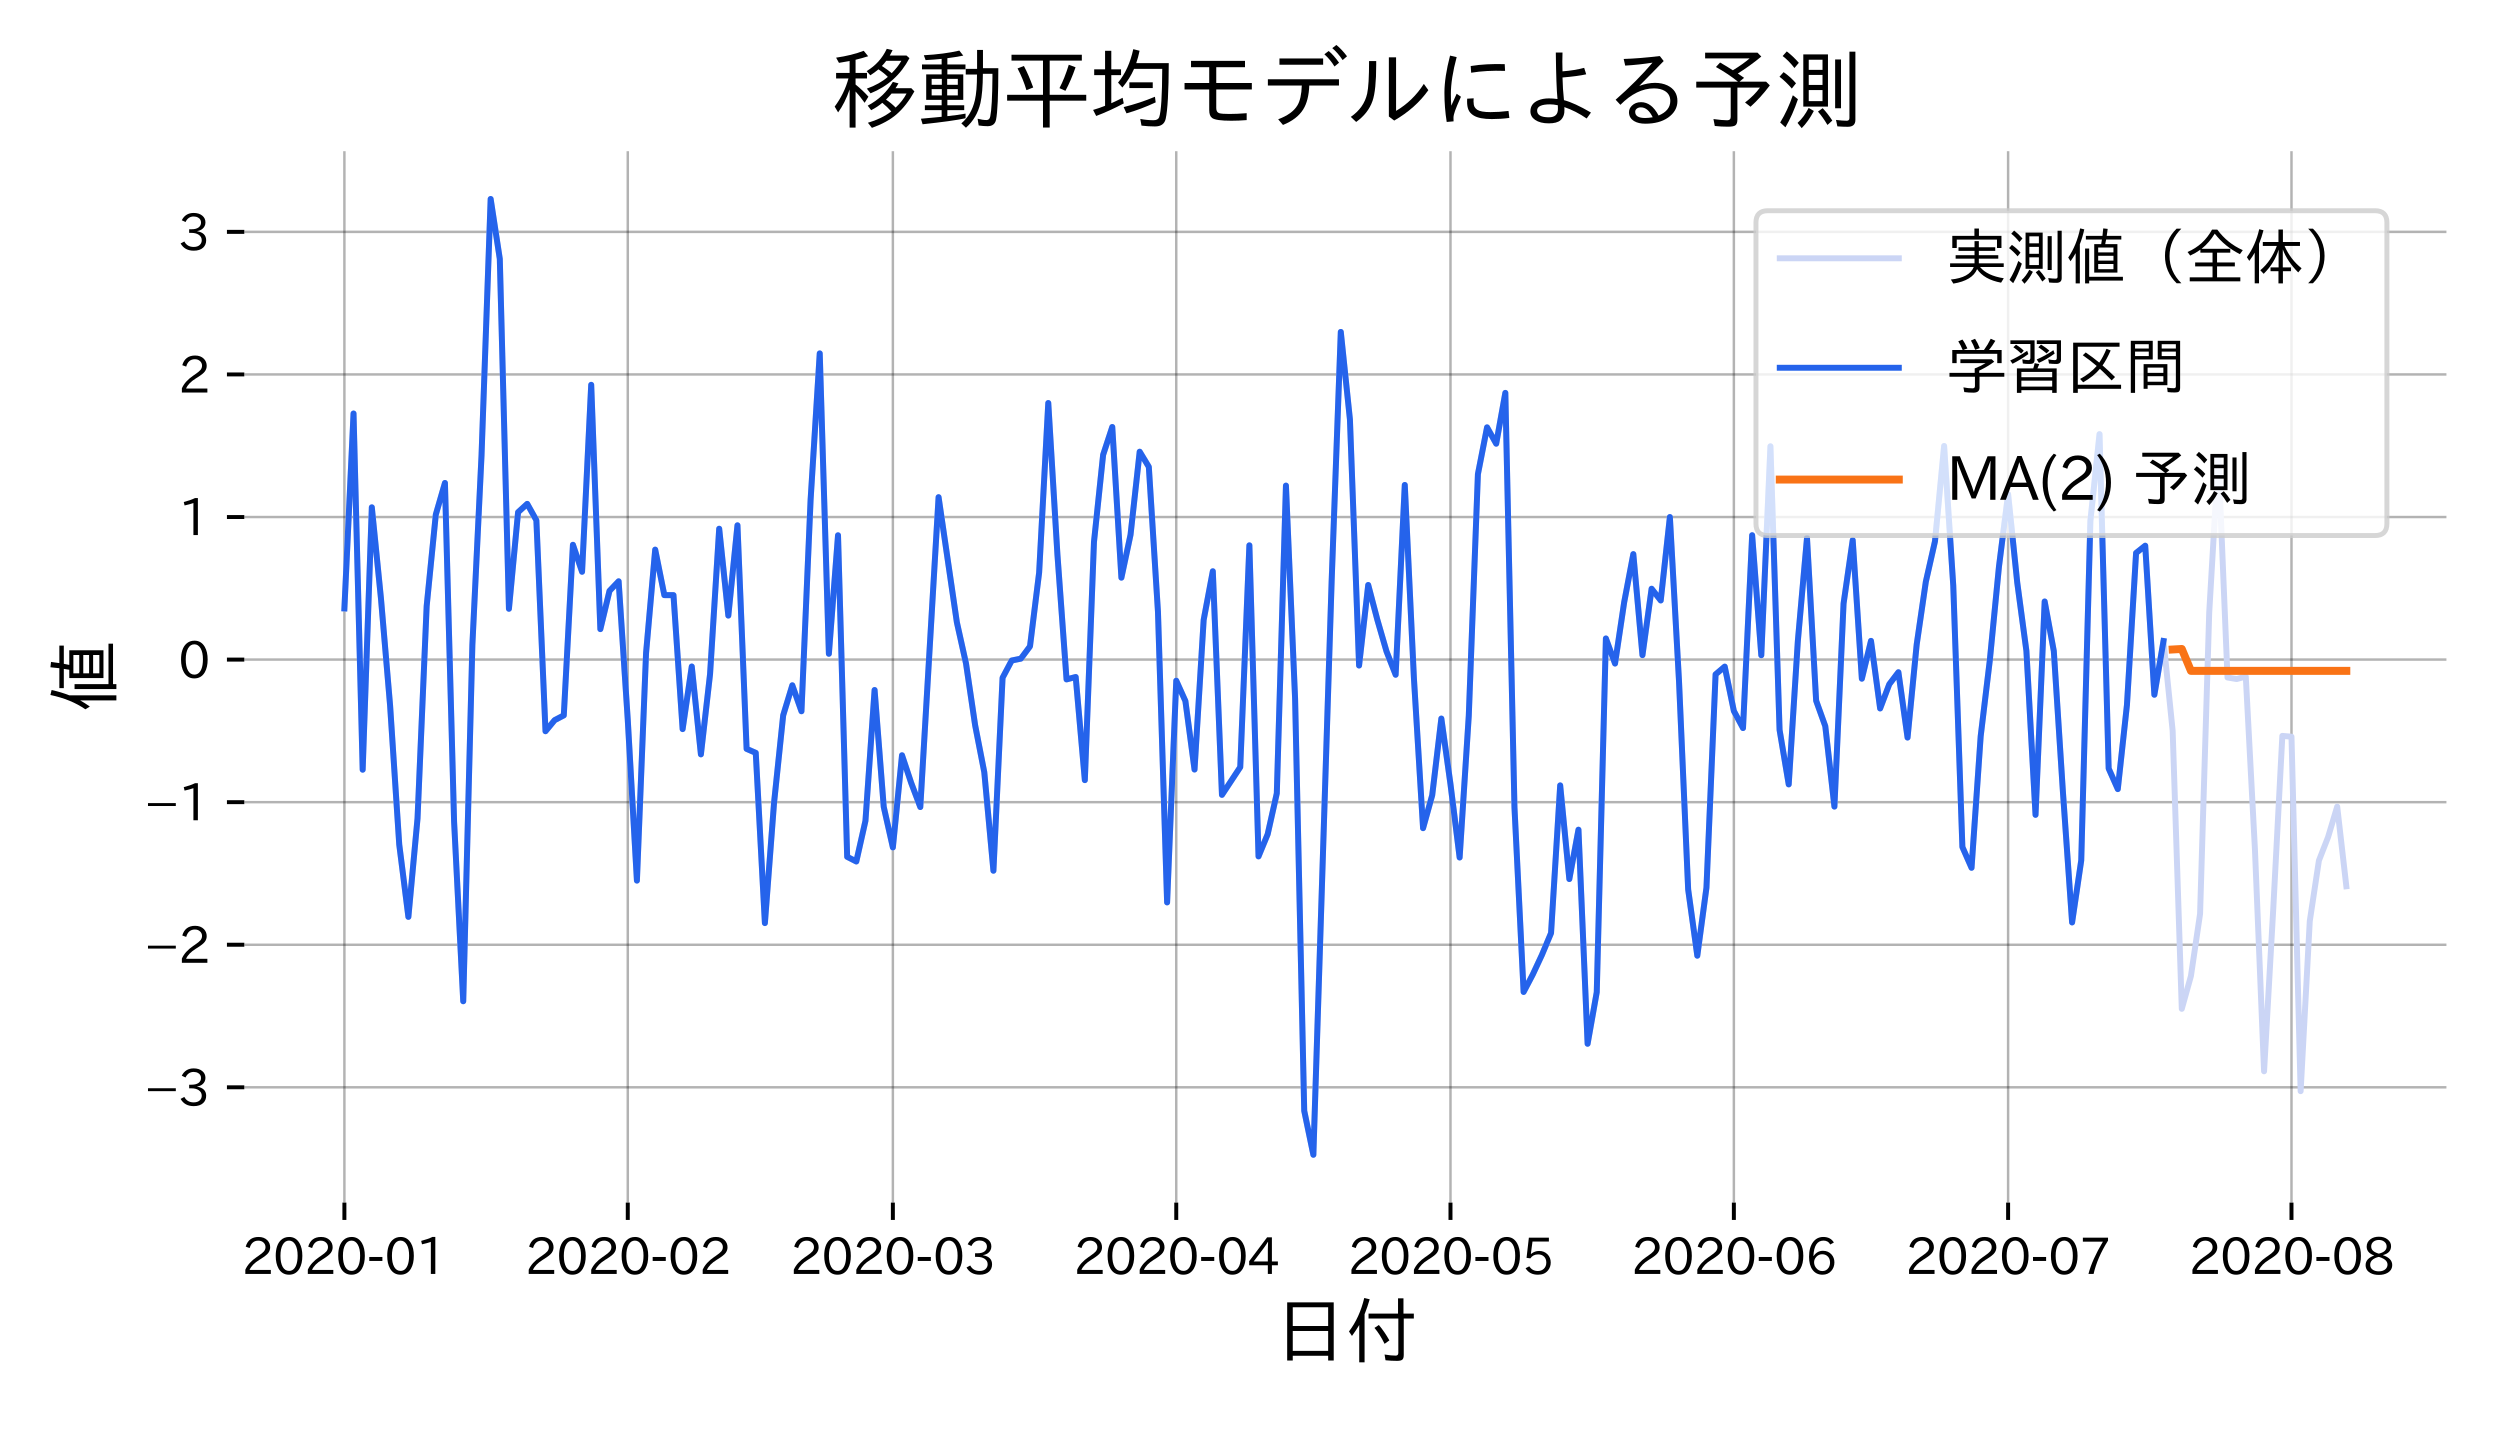 <?xml version="1.0" encoding="utf-8" standalone="no"?>
<!DOCTYPE svg PUBLIC "-//W3C//DTD SVG 1.1//EN"
  "http://www.w3.org/Graphics/SVG/1.1/DTD/svg11.dtd">
<svg xmlns:xlink="http://www.w3.org/1999/xlink" width="504pt" height="288pt" viewBox="0 0 504 288" xmlns="http://www.w3.org/2000/svg" version="1.1">
 <defs>
  <style type="text/css">*{stroke-linejoin: round; stroke-linecap: butt}</style>
 </defs>
 <g id="figure_1">
  <g id="patch_1">
   <path d="M 0 288 
L 504 288 
L 504 0 
L 0 0 
z
" style="fill: #ffffff"/>
  </g>
  <g id="axes_1">
   <g id="patch_2">
    <path d="M 49.25 242.44 
L 493.2 242.44 
L 493.2 30.48 
L 49.25 30.48 
z
" style="fill: #ffffff"/>
   </g>
   <g id="matplotlib.axis_1">
    <g id="xtick_1">
     <g id="line2d_1">
      <path d="M 69.43 242.44 
L 69.43 30.48 
" clip-path="url(#pf11d7fd7dc)" style="fill: none; stroke: #000000; stroke-opacity: 0.3; stroke-width: 0.5; stroke-linecap: square"/>
     </g>
     <g id="line2d_2">
      <defs>
       <path id="mee2ee1c04a" d="M 0 0 
L 0 3.5 
" style="stroke: #000000; stroke-width: 0.8"/>
      </defs>
      <g>
       <use xlink:href="#mee2ee1c04a" x="69.43" y="242.44" style="stroke: #000000; stroke-width: 0.8"/>
      </g>
     </g>
     <g id="text_1">
      <!-- 2020-01 -->
      <g transform="translate(48.744 256.931) scale(0.1 -0.1)">
       <defs>
        <path id="IPAexGothic-32" d="M 3659 63 
L 447 63 
L 447 594 
Q 825 1475 1894 2203 
L 2072 2322 
Q 2619 2697 2791 2906 
Q 2988 3153 2988 3444 
Q 2988 3772 2756 4003 
Q 2500 4259 2084 4259 
Q 1250 4259 991 3328 
L 497 3506 
Q 853 4725 2116 4725 
Q 2806 4725 3216 4316 
Q 3575 3947 3575 3425 
Q 3575 3038 3344 2722 
Q 3131 2416 2366 1938 
L 2231 1856 
Q 1256 1253 978 569 
L 3659 569 
L 3659 63 
z
" transform="scale(0.016)"/>
        <path id="IPAexGothic-30" d="M 2038 4725 
Q 2881 4725 3334 3944 
Q 3694 3325 3694 2344 
Q 3694 1372 3334 741 
Q 2888 -31 2016 -31 
Q 1147 -31 700 741 
Q 341 1372 341 2350 
Q 341 3713 1000 4334 
Q 1419 4725 2038 4725 
z
M 2016 4266 
Q 1516 4266 1228 3759 
Q 934 3247 934 2344 
Q 934 1456 1222 947 
Q 1513 447 2016 447 
Q 2619 447 2909 1153 
Q 3100 1622 3100 2375 
Q 3100 3256 2806 3759 
Q 2509 4266 2016 4266 
z
" transform="scale(0.016)"/>
        <path id="IPAexGothic-2d" d="M 1969 1703 
L 319 1703 
L 319 2203 
L 1969 2203 
L 1969 1703 
z
" transform="scale(0.016)"/>
        <path id="IPAexGothic-31" d="M 2463 63 
L 1900 63 
L 1900 4103 
Q 1372 3922 788 3797 
L 684 4231 
Q 1519 4441 2106 4731 
L 2463 4731 
L 2463 63 
z
" transform="scale(0.016)"/>
       </defs>
       <use xlink:href="#IPAexGothic-32"/>
       <use xlink:href="#IPAexGothic-30" transform="translate(62.988 0)"/>
       <use xlink:href="#IPAexGothic-32" transform="translate(125.977 0)"/>
       <use xlink:href="#IPAexGothic-30" transform="translate(188.965 0)"/>
       <use xlink:href="#IPAexGothic-2d" transform="translate(251.953 0)"/>
       <use xlink:href="#IPAexGothic-30" transform="translate(287.744 0)"/>
       <use xlink:href="#IPAexGothic-31" transform="translate(350.732 0)"/>
      </g>
     </g>
    </g>
    <g id="xtick_2">
     <g id="line2d_3">
      <path d="M 126.559 242.44 
L 126.559 30.48 
" clip-path="url(#pf11d7fd7dc)" style="fill: none; stroke: #000000; stroke-opacity: 0.3; stroke-width: 0.5; stroke-linecap: square"/>
     </g>
     <g id="line2d_4">
      <g>
       <use xlink:href="#mee2ee1c04a" x="126.559" y="242.44" style="stroke: #000000; stroke-width: 0.8"/>
      </g>
     </g>
     <g id="text_2">
      <!-- 2020-02 -->
      <g transform="translate(105.874 256.931) scale(0.1 -0.1)">
       <use xlink:href="#IPAexGothic-32"/>
       <use xlink:href="#IPAexGothic-30" transform="translate(62.988 0)"/>
       <use xlink:href="#IPAexGothic-32" transform="translate(125.977 0)"/>
       <use xlink:href="#IPAexGothic-30" transform="translate(188.965 0)"/>
       <use xlink:href="#IPAexGothic-2d" transform="translate(251.953 0)"/>
       <use xlink:href="#IPAexGothic-30" transform="translate(287.744 0)"/>
       <use xlink:href="#IPAexGothic-32" transform="translate(350.732 0)"/>
      </g>
     </g>
    </g>
    <g id="xtick_3">
     <g id="line2d_5">
      <path d="M 180.002 242.44 
L 180.002 30.48 
" clip-path="url(#pf11d7fd7dc)" style="fill: none; stroke: #000000; stroke-opacity: 0.3; stroke-width: 0.5; stroke-linecap: square"/>
     </g>
     <g id="line2d_6">
      <g>
       <use xlink:href="#mee2ee1c04a" x="180.002" y="242.44" style="stroke: #000000; stroke-width: 0.8"/>
      </g>
     </g>
     <g id="text_3">
      <!-- 2020-03 -->
      <g transform="translate(159.317 256.931) scale(0.1 -0.1)">
       <defs>
        <path id="IPAexGothic-33" d="M 2381 2419 
Q 3506 2216 3506 1278 
Q 3506 716 3128 356 
Q 2709 -31 1944 -31 
Q 797 -31 288 881 
L 756 1131 
Q 1109 441 1938 441 
Q 2425 441 2694 691 
Q 2950 928 2950 1291 
Q 2950 1719 2566 1978 
Q 2216 2213 1644 2213 
L 1363 2213 
L 1363 2669 
L 1656 2669 
Q 2231 2669 2534 2888 
Q 2859 3119 2859 3509 
Q 2859 3934 2494 4138 
Q 2259 4278 1931 4278 
Q 1238 4278 903 3578 
L 434 3803 
Q 897 4725 1938 4725 
Q 2597 4725 3006 4394 
Q 3416 4069 3416 3534 
Q 3416 3028 3019 2706 
Q 2763 2500 2381 2444 
L 2381 2419 
z
" transform="scale(0.016)"/>
       </defs>
       <use xlink:href="#IPAexGothic-32"/>
       <use xlink:href="#IPAexGothic-30" transform="translate(62.988 0)"/>
       <use xlink:href="#IPAexGothic-32" transform="translate(125.977 0)"/>
       <use xlink:href="#IPAexGothic-30" transform="translate(188.965 0)"/>
       <use xlink:href="#IPAexGothic-2d" transform="translate(251.953 0)"/>
       <use xlink:href="#IPAexGothic-30" transform="translate(287.744 0)"/>
       <use xlink:href="#IPAexGothic-33" transform="translate(350.732 0)"/>
      </g>
     </g>
    </g>
    <g id="xtick_4">
     <g id="line2d_7">
      <path d="M 237.132 242.44 
L 237.132 30.48 
" clip-path="url(#pf11d7fd7dc)" style="fill: none; stroke: #000000; stroke-opacity: 0.3; stroke-width: 0.5; stroke-linecap: square"/>
     </g>
     <g id="line2d_8">
      <g>
       <use xlink:href="#mee2ee1c04a" x="237.132" y="242.44" style="stroke: #000000; stroke-width: 0.8"/>
      </g>
     </g>
     <g id="text_4">
      <!-- 2020-04 -->
      <g transform="translate(216.447 256.931) scale(0.1 -0.1)">
       <defs>
        <path id="IPAexGothic-34" d="M 3813 1159 
L 3059 1159 
L 3059 63 
L 2547 63 
L 2547 1159 
L 197 1159 
L 197 1672 
L 2456 4678 
L 3059 4678 
L 3059 1634 
L 3813 1634 
L 3813 1159 
z
M 2578 4109 
L 2559 4109 
Q 2278 3656 2003 3284 
L 759 1634 
L 2547 1634 
L 2547 3144 
Q 2547 3481 2578 4109 
z
" transform="scale(0.016)"/>
       </defs>
       <use xlink:href="#IPAexGothic-32"/>
       <use xlink:href="#IPAexGothic-30" transform="translate(62.988 0)"/>
       <use xlink:href="#IPAexGothic-32" transform="translate(125.977 0)"/>
       <use xlink:href="#IPAexGothic-30" transform="translate(188.965 0)"/>
       <use xlink:href="#IPAexGothic-2d" transform="translate(251.953 0)"/>
       <use xlink:href="#IPAexGothic-30" transform="translate(287.744 0)"/>
       <use xlink:href="#IPAexGothic-34" transform="translate(350.732 0)"/>
      </g>
     </g>
    </g>
    <g id="xtick_5">
     <g id="line2d_9">
      <path d="M 292.418 242.44 
L 292.418 30.48 
" clip-path="url(#pf11d7fd7dc)" style="fill: none; stroke: #000000; stroke-opacity: 0.3; stroke-width: 0.5; stroke-linecap: square"/>
     </g>
     <g id="line2d_10">
      <g>
       <use xlink:href="#mee2ee1c04a" x="292.418" y="242.44" style="stroke: #000000; stroke-width: 0.8"/>
      </g>
     </g>
     <g id="text_5">
      <!-- 2020-05 -->
      <g transform="translate(271.733 256.931) scale(0.1 -0.1)">
       <defs>
        <path id="IPAexGothic-35" d="M 1178 2603 
Q 1634 2963 2172 2963 
Q 2816 2963 3241 2528 
Q 3638 2113 3638 1497 
Q 3638 938 3297 513 
Q 2869 -31 2031 -31 
Q 959 -31 469 784 
L 938 1028 
Q 1309 434 2013 434 
Q 2466 434 2769 716 
Q 3081 1013 3081 1503 
Q 3081 1966 2806 2241 
Q 2519 2528 2056 2528 
Q 1406 2528 1072 2028 
L 591 2091 
L 884 4634 
L 3406 4634 
L 3406 4153 
L 1341 4153 
L 1134 2603 
L 1178 2603 
z
" transform="scale(0.016)"/>
       </defs>
       <use xlink:href="#IPAexGothic-32"/>
       <use xlink:href="#IPAexGothic-30" transform="translate(62.988 0)"/>
       <use xlink:href="#IPAexGothic-32" transform="translate(125.977 0)"/>
       <use xlink:href="#IPAexGothic-30" transform="translate(188.965 0)"/>
       <use xlink:href="#IPAexGothic-2d" transform="translate(251.953 0)"/>
       <use xlink:href="#IPAexGothic-30" transform="translate(287.744 0)"/>
       <use xlink:href="#IPAexGothic-35" transform="translate(350.732 0)"/>
      </g>
     </g>
    </g>
    <g id="xtick_6">
     <g id="line2d_11">
      <path d="M 349.547 242.44 
L 349.547 30.48 
" clip-path="url(#pf11d7fd7dc)" style="fill: none; stroke: #000000; stroke-opacity: 0.3; stroke-width: 0.5; stroke-linecap: square"/>
     </g>
     <g id="line2d_12">
      <g>
       <use xlink:href="#mee2ee1c04a" x="349.547" y="242.44" style="stroke: #000000; stroke-width: 0.8"/>
      </g>
     </g>
     <g id="text_6">
      <!-- 2020-06 -->
      <g transform="translate(328.862 256.931) scale(0.1 -0.1)">
       <defs>
        <path id="IPAexGothic-36" d="M 1056 2328 
Q 1509 2981 2234 2981 
Q 2906 2981 3316 2513 
Q 3675 2106 3675 1522 
Q 3675 884 3272 434 
Q 2853 -31 2178 -31 
Q 1375 -31 922 581 
Q 481 1178 481 2228 
Q 481 3425 1013 4109 
Q 1494 4725 2272 4725 
Q 3191 4725 3609 4025 
L 3150 3775 
Q 2894 4266 2300 4266 
Q 1119 4266 1031 2328 
L 1056 2328 
z
M 2141 2547 
Q 1684 2547 1384 2206 
Q 1116 1900 1116 1541 
Q 1116 1156 1353 844 
Q 1672 428 2159 428 
Q 2669 428 2941 844 
Q 3125 1128 3125 1503 
Q 3125 1944 2881 2228 
Q 2600 2547 2141 2547 
z
" transform="scale(0.016)"/>
       </defs>
       <use xlink:href="#IPAexGothic-32"/>
       <use xlink:href="#IPAexGothic-30" transform="translate(62.988 0)"/>
       <use xlink:href="#IPAexGothic-32" transform="translate(125.977 0)"/>
       <use xlink:href="#IPAexGothic-30" transform="translate(188.965 0)"/>
       <use xlink:href="#IPAexGothic-2d" transform="translate(251.953 0)"/>
       <use xlink:href="#IPAexGothic-30" transform="translate(287.744 0)"/>
       <use xlink:href="#IPAexGothic-36" transform="translate(350.732 0)"/>
      </g>
     </g>
    </g>
    <g id="xtick_7">
     <g id="line2d_13">
      <path d="M 404.834 242.44 
L 404.834 30.48 
" clip-path="url(#pf11d7fd7dc)" style="fill: none; stroke: #000000; stroke-opacity: 0.3; stroke-width: 0.5; stroke-linecap: square"/>
     </g>
     <g id="line2d_14">
      <g>
       <use xlink:href="#mee2ee1c04a" x="404.834" y="242.44" style="stroke: #000000; stroke-width: 0.8"/>
      </g>
     </g>
     <g id="text_7">
      <!-- 2020-07 -->
      <g transform="translate(384.149 256.931) scale(0.1 -0.1)">
       <defs>
        <path id="IPAexGothic-37" d="M 3597 4263 
Q 2238 2106 1778 63 
L 1131 63 
Q 1581 1834 2950 4128 
L 428 4128 
L 428 4634 
L 3597 4634 
L 3597 4263 
z
" transform="scale(0.016)"/>
       </defs>
       <use xlink:href="#IPAexGothic-32"/>
       <use xlink:href="#IPAexGothic-30" transform="translate(62.988 0)"/>
       <use xlink:href="#IPAexGothic-32" transform="translate(125.977 0)"/>
       <use xlink:href="#IPAexGothic-30" transform="translate(188.965 0)"/>
       <use xlink:href="#IPAexGothic-2d" transform="translate(251.953 0)"/>
       <use xlink:href="#IPAexGothic-30" transform="translate(287.744 0)"/>
       <use xlink:href="#IPAexGothic-37" transform="translate(350.732 0)"/>
      </g>
     </g>
    </g>
    <g id="xtick_8">
     <g id="line2d_15">
      <path d="M 461.963 242.44 
L 461.963 30.48 
" clip-path="url(#pf11d7fd7dc)" style="fill: none; stroke: #000000; stroke-opacity: 0.3; stroke-width: 0.5; stroke-linecap: square"/>
     </g>
     <g id="line2d_16">
      <g>
       <use xlink:href="#mee2ee1c04a" x="461.963" y="242.44" style="stroke: #000000; stroke-width: 0.8"/>
      </g>
     </g>
     <g id="text_8">
      <!-- 2020-08 -->
      <g transform="translate(441.278 256.931) scale(0.1 -0.1)">
       <defs>
        <path id="IPAexGothic-38" d="M 2541 2425 
Q 3700 2031 3700 1197 
Q 3700 541 3100 197 
Q 2663 -56 2016 -56 
Q 1366 -56 928 197 
Q 347 531 347 1178 
Q 347 1988 1409 2381 
L 1409 2400 
Q 481 2734 481 3509 
Q 481 4100 981 4456 
Q 1406 4756 2019 4756 
Q 2703 4756 3131 4403 
Q 3553 4069 3553 3566 
Q 3553 2706 2541 2444 
L 2541 2425 
z
M 2022 2625 
Q 2997 2856 2997 3528 
Q 2997 3916 2675 4150 
Q 2413 4347 2016 4347 
Q 1606 4347 1331 4128 
Q 1050 3897 1050 3522 
Q 1050 3150 1350 2925 
Q 1494 2809 1722 2722 
Q 1984 2616 2022 2625 
z
M 1978 2209 
Q 922 1931 922 1216 
Q 922 775 1313 556 
Q 1606 391 2009 391 
Q 2575 391 2881 697 
Q 3106 922 3106 1250 
Q 3106 1594 2794 1850 
Q 2609 1994 2350 2100 
Q 2047 2222 1978 2209 
z
" transform="scale(0.016)"/>
       </defs>
       <use xlink:href="#IPAexGothic-32"/>
       <use xlink:href="#IPAexGothic-30" transform="translate(62.988 0)"/>
       <use xlink:href="#IPAexGothic-32" transform="translate(125.977 0)"/>
       <use xlink:href="#IPAexGothic-30" transform="translate(188.965 0)"/>
       <use xlink:href="#IPAexGothic-2d" transform="translate(251.953 0)"/>
       <use xlink:href="#IPAexGothic-30" transform="translate(287.744 0)"/>
       <use xlink:href="#IPAexGothic-38" transform="translate(350.732 0)"/>
      </g>
     </g>
    </g>
    <g id="text_9">
     <!-- 日付 -->
     <g transform="translate(256.825 273.617) scale(0.144 -0.144)">
      <defs>
       <path id="IPAexGothic-65e5" d="M 5231 4800 
L 5231 -288 
L 4744 -288 
L 4744 128 
L 1647 128 
L 1647 -288 
L 1159 -288 
L 1159 4800 
L 5231 4800 
z
M 1647 4372 
L 1647 2731 
L 4744 2731 
L 4744 4372 
L 1647 4372 
z
M 1647 2297 
L 1647 556 
L 4744 556 
L 4744 2297 
L 1647 2297 
z
" transform="scale(0.016)"/>
       <path id="IPAexGothic-4ed8" d="M 1681 3769 
L 1681 -447 
L 1213 -447 
L 1213 2822 
Q 913 2313 578 1863 
L 316 2253 
Q 1241 3463 1653 5184 
L 2128 5069 
Q 1928 4378 1719 3859 
L 1681 3769 
z
M 5084 3816 
L 5991 3816 
L 5991 3388 
L 5109 3388 
L 5109 213 
Q 5109 -78 5006 -191 
Q 4888 -319 4525 -319 
Q 4031 -319 3513 -266 
L 3431 238 
Q 3978 141 4403 141 
Q 4634 141 4634 384 
L 4634 3388 
L 2028 3388 
L 2028 3816 
L 4609 3816 
L 4609 5153 
L 5084 5153 
L 5084 3816 
z
M 3431 1172 
Q 3034 1994 2547 2566 
L 2931 2822 
Q 3428 2231 3853 1472 
L 3431 1172 
z
" transform="scale(0.016)"/>
      </defs>
      <use xlink:href="#IPAexGothic-65e5"/>
      <use xlink:href="#IPAexGothic-4ed8" transform="translate(100 0)"/>
     </g>
    </g>
   </g>
   <g id="matplotlib.axis_2">
    <g id="ytick_1">
     <g id="line2d_17">
      <path d="M 49.25 219.201 
L 493.2 219.201 
" clip-path="url(#pf11d7fd7dc)" style="fill: none; stroke: #000000; stroke-opacity: 0.3; stroke-width: 0.5; stroke-linecap: square"/>
     </g>
     <g id="line2d_18">
      <defs>
       <path id="mf619072297" d="M 0 0 
L -3.5 0 
" style="stroke: #000000; stroke-width: 0.8"/>
      </defs>
      <g>
       <use xlink:href="#mf619072297" x="49.25" y="219.201" style="stroke: #000000; stroke-width: 0.8"/>
      </g>
     </g>
     <g id="text_10">
      <!-- −3 -->
      <g transform="translate(29.169 222.947) scale(0.1 -0.1)">
       <defs>
        <path id="IPAexGothic-2212" d="M 416 2222 
L 3922 2222 
L 3922 1856 
L 416 1856 
L 416 2222 
z
" transform="scale(0.016)"/>
       </defs>
       <use xlink:href="#IPAexGothic-2212"/>
       <use xlink:href="#IPAexGothic-33" transform="translate(67.822 0)"/>
      </g>
     </g>
    </g>
    <g id="ytick_2">
     <g id="line2d_19">
      <path d="M 49.25 190.459 
L 493.2 190.459 
" clip-path="url(#pf11d7fd7dc)" style="fill: none; stroke: #000000; stroke-opacity: 0.3; stroke-width: 0.5; stroke-linecap: square"/>
     </g>
     <g id="line2d_20">
      <g>
       <use xlink:href="#mf619072297" x="49.25" y="190.459" style="stroke: #000000; stroke-width: 0.8"/>
      </g>
     </g>
     <g id="text_11">
      <!-- −2 -->
      <g transform="translate(29.169 194.204) scale(0.1 -0.1)">
       <use xlink:href="#IPAexGothic-2212"/>
       <use xlink:href="#IPAexGothic-32" transform="translate(67.822 0)"/>
      </g>
     </g>
    </g>
    <g id="ytick_3">
     <g id="line2d_21">
      <path d="M 49.25 161.716 
L 493.2 161.716 
" clip-path="url(#pf11d7fd7dc)" style="fill: none; stroke: #000000; stroke-opacity: 0.3; stroke-width: 0.5; stroke-linecap: square"/>
     </g>
     <g id="line2d_22">
      <g>
       <use xlink:href="#mf619072297" x="49.25" y="161.716" style="stroke: #000000; stroke-width: 0.8"/>
      </g>
     </g>
     <g id="text_12">
      <!-- −1 -->
      <g transform="translate(29.169 165.461) scale(0.1 -0.1)">
       <use xlink:href="#IPAexGothic-2212"/>
       <use xlink:href="#IPAexGothic-31" transform="translate(67.822 0)"/>
      </g>
     </g>
    </g>
    <g id="ytick_4">
     <g id="line2d_23">
      <path d="M 49.25 132.973 
L 493.2 132.973 
" clip-path="url(#pf11d7fd7dc)" style="fill: none; stroke: #000000; stroke-opacity: 0.3; stroke-width: 0.5; stroke-linecap: square"/>
     </g>
     <g id="line2d_24">
      <g>
       <use xlink:href="#mf619072297" x="49.25" y="132.973" style="stroke: #000000; stroke-width: 0.8"/>
      </g>
     </g>
     <g id="text_13">
      <!-- 0 -->
      <g transform="translate(35.952 136.719) scale(0.1 -0.1)">
       <use xlink:href="#IPAexGothic-30"/>
      </g>
     </g>
    </g>
    <g id="ytick_5">
     <g id="line2d_25">
      <path d="M 49.25 104.231 
L 493.2 104.231 
" clip-path="url(#pf11d7fd7dc)" style="fill: none; stroke: #000000; stroke-opacity: 0.3; stroke-width: 0.5; stroke-linecap: square"/>
     </g>
     <g id="line2d_26">
      <g>
       <use xlink:href="#mf619072297" x="49.25" y="104.231" style="stroke: #000000; stroke-width: 0.8"/>
      </g>
     </g>
     <g id="text_14">
      <!-- 1 -->
      <g transform="translate(35.952 107.976) scale(0.1 -0.1)">
       <use xlink:href="#IPAexGothic-31"/>
      </g>
     </g>
    </g>
    <g id="ytick_6">
     <g id="line2d_27">
      <path d="M 49.25 75.488 
L 493.2 75.488 
" clip-path="url(#pf11d7fd7dc)" style="fill: none; stroke: #000000; stroke-opacity: 0.3; stroke-width: 0.5; stroke-linecap: square"/>
     </g>
     <g id="line2d_28">
      <g>
       <use xlink:href="#mf619072297" x="49.25" y="75.488" style="stroke: #000000; stroke-width: 0.8"/>
      </g>
     </g>
     <g id="text_15">
      <!-- 2 -->
      <g transform="translate(35.952 79.233) scale(0.1 -0.1)">
       <use xlink:href="#IPAexGothic-32"/>
      </g>
     </g>
    </g>
    <g id="ytick_7">
     <g id="line2d_29">
      <path d="M 49.25 46.745 
L 493.2 46.745 
" clip-path="url(#pf11d7fd7dc)" style="fill: none; stroke: #000000; stroke-opacity: 0.3; stroke-width: 0.5; stroke-linecap: square"/>
     </g>
     <g id="line2d_30">
      <g>
       <use xlink:href="#mf619072297" x="49.25" y="46.745" style="stroke: #000000; stroke-width: 0.8"/>
      </g>
     </g>
     <g id="text_16">
      <!-- 3 -->
      <g transform="translate(35.952 50.49) scale(0.1 -0.1)">
       <use xlink:href="#IPAexGothic-33"/>
      </g>
     </g>
    </g>
    <g id="text_17">
     <!-- 値 -->
     <g transform="translate(22.433 143.66) rotate(-90) scale(0.144 -0.144)">
      <defs>
       <path id="IPAexGothic-5024" d="M 4172 3675 
L 5453 3675 
L 5453 684 
L 3019 684 
L 3019 3675 
L 3750 3675 
Q 3788 3884 3825 4153 
L 2141 4153 
L 2141 4544 
L 3884 4544 
Q 3922 4844 3966 5325 
L 4434 5272 
L 4388 4953 
Q 4331 4578 4331 4544 
L 5863 4544 
L 5863 4153 
L 4269 4153 
Q 4200 3781 4172 3675 
z
M 5038 3316 
L 3434 3316 
L 3434 2803 
L 5038 2803 
L 5038 3316 
z
M 3434 2450 
L 3434 1941 
L 5038 1941 
L 5038 2450 
L 3434 2450 
z
M 3434 1588 
L 3434 1044 
L 5038 1044 
L 5038 1588 
L 3434 1588 
z
M 1509 3669 
L 1509 -447 
L 1069 -447 
L 1069 2725 
Q 856 2338 531 1875 
L 288 2266 
Q 1163 3531 1541 5325 
L 1975 5222 
Q 1791 4378 1509 3669 
z
M 2488 244 
L 6031 244 
L 6031 -153 
L 2488 -153 
L 2488 -447 
L 2059 -447 
L 2059 3213 
L 2488 3213 
L 2488 244 
z
" transform="scale(0.016)"/>
      </defs>
      <use xlink:href="#IPAexGothic-5024"/>
     </g>
    </g>
   </g>
   <g id="line2d_31">
    <path d="M 69.43 122.661 
L 71.272 83.365 
L 73.115 155.171 
L 74.958 102.276 
L 76.801 120.65 
L 78.644 142.239 
L 80.487 170.257 
L 82.33 184.842 
L 84.173 164.999 
L 86.015 122.199 
L 87.858 103.733 
L 89.701 97.364 
L 91.544 165.643 
L 93.387 201.851 
L 95.23 130.019 
L 97.073 91.875 
L 98.916 40.115 
L 100.759 52.194 
L 102.601 122.728 
L 104.444 103.265 
L 106.287 101.579 
L 108.13 104.879 
L 109.973 147.415 
L 111.816 145.18 
L 113.659 144.22 
L 115.502 109.83 
L 117.344 115.27 
L 119.187 77.58 
L 121.03 126.831 
L 122.873 119.124 
L 124.716 117.189 
L 126.559 145.152 
L 128.402 177.531 
L 130.245 131.665 
L 132.087 110.807 
L 133.93 119.981 
L 135.773 119.979 
L 137.616 146.985 
L 139.459 134.369 
L 141.302 152.079 
L 143.145 135.928 
L 144.988 106.592 
L 146.831 124.102 
L 148.673 105.903 
L 150.516 150.973 
L 152.359 151.773 
L 154.202 186.093 
L 156.045 161.888 
L 157.888 144.215 
L 159.731 138.154 
L 161.574 143.391 
L 163.416 100.77 
L 165.259 71.245 
L 167.102 131.803 
L 168.945 107.913 
L 170.788 172.733 
L 172.631 173.675 
L 174.474 165.483 
L 176.317 139.106 
L 178.16 162.659 
L 180.002 170.845 
L 181.845 152.261 
L 183.688 157.812 
L 185.531 162.701 
L 189.217 100.232 
L 192.903 125.452 
L 194.745 133.741 
L 196.588 146.218 
L 198.431 155.679 
L 200.274 175.539 
L 202.117 136.643 
L 203.96 133.159 
L 205.803 132.784 
L 207.646 130.305 
L 209.488 115.447 
L 211.331 81.248 
L 213.174 111.753 
L 215.017 136.968 
L 216.86 136.485 
L 218.703 157.276 
L 220.546 109.252 
L 222.389 91.697 
L 224.232 86.082 
L 226.074 116.457 
L 227.917 107.795 
L 229.76 91.064 
L 231.603 94.116 
L 233.446 123.344 
L 235.289 181.925 
L 237.132 137.229 
L 238.975 141.326 
L 240.817 155.137 
L 242.66 124.963 
L 244.503 115.165 
L 246.346 160.243 
L 250.032 154.654 
L 251.875 109.94 
L 253.718 172.648 
L 255.561 168.179 
L 257.403 159.937 
L 259.246 97.899 
L 261.089 140.835 
L 262.932 223.938 
L 264.775 232.805 
L 268.461 117.101 
L 270.304 66.916 
L 272.146 84.572 
L 273.989 134.171 
L 275.832 117.933 
L 277.675 124.957 
L 279.518 131.314 
L 281.361 136.03 
L 283.204 97.769 
L 285.047 136.751 
L 286.889 166.959 
L 288.732 160.317 
L 290.575 144.863 
L 292.418 158.105 
L 294.261 172.871 
L 296.104 144.308 
L 297.947 95.591 
L 299.79 86.152 
L 301.633 89.449 
L 303.475 79.204 
L 305.318 162.808 
L 307.161 199.978 
L 309.004 196.463 
L 310.847 192.512 
L 312.69 188.104 
L 314.533 158.333 
L 316.376 177.216 
L 318.218 167.268 
L 320.061 210.423 
L 321.904 200.028 
L 323.747 128.713 
L 325.59 133.771 
L 327.433 121.417 
L 329.276 111.71 
L 331.119 132.076 
L 332.962 118.688 
L 334.804 121.053 
L 336.647 104.235 
L 338.49 137.364 
L 340.333 179.315 
L 342.176 192.669 
L 344.019 178.966 
L 345.862 135.954 
L 347.705 134.389 
L 349.547 143.339 
L 351.39 146.777 
L 353.233 107.901 
L 355.076 132.098 
L 356.919 89.975 
L 358.762 147.156 
L 360.605 158.134 
L 362.448 129.197 
L 364.29 108.451 
L 366.133 141.26 
L 367.976 146.396 
L 369.819 162.607 
L 371.662 121.679 
L 373.505 108.896 
L 375.348 136.824 
L 377.191 129.201 
L 379.034 142.825 
L 380.876 137.947 
L 382.719 135.522 
L 384.562 148.691 
L 386.405 129.928 
L 388.248 117.278 
L 390.091 109.128 
L 391.934 89.909 
L 393.777 118.061 
L 395.619 170.756 
L 397.462 174.947 
L 399.305 148.424 
L 401.148 133.097 
L 402.991 114.23 
L 404.834 99.625 
L 406.677 117.456 
L 408.52 131.22 
L 410.363 164.271 
L 412.205 121.259 
L 414.048 131.257 
L 415.891 159.754 
L 417.734 185.962 
L 419.577 173.454 
L 421.42 105.029 
L 423.263 87.521 
L 425.106 154.93 
L 426.948 159.08 
L 428.791 142.126 
L 430.634 111.478 
L 432.477 110.014 
L 434.32 140.061 
L 436.163 129.221 
L 438.006 147.323 
L 439.849 203.381 
L 441.691 196.768 
L 443.534 184.235 
L 445.377 123.506 
L 447.22 92.09 
L 449.063 136.583 
L 450.906 136.895 
L 452.749 136.397 
L 454.592 171.188 
L 456.435 215.97 
L 458.277 183.428 
L 460.12 148.355 
L 461.963 148.517 
L 463.806 219.981 
L 465.649 185.706 
L 467.492 173.491 
L 469.335 168.77 
L 471.178 162.619 
L 473.02 178.671 
L 473.02 178.671 
" clip-path="url(#pf11d7fd7dc)" style="fill: none; stroke: #cbd5f5; stroke-width: 1.2; stroke-linecap: square"/>
   </g>
   <g id="line2d_32">
    <path d="M 69.43 122.661 
L 71.272 83.365 
L 73.115 155.171 
L 74.958 102.276 
L 76.801 120.65 
L 78.644 142.239 
L 80.487 170.257 
L 82.33 184.842 
L 84.173 164.999 
L 86.015 122.199 
L 87.858 103.733 
L 89.701 97.364 
L 91.544 165.643 
L 93.387 201.851 
L 95.23 130.019 
L 97.073 91.875 
L 98.916 40.115 
L 100.759 52.194 
L 102.601 122.728 
L 104.444 103.265 
L 106.287 101.579 
L 108.13 104.879 
L 109.973 147.415 
L 111.816 145.18 
L 113.659 144.22 
L 115.502 109.83 
L 117.344 115.27 
L 119.187 77.58 
L 121.03 126.831 
L 122.873 119.124 
L 124.716 117.189 
L 126.559 145.152 
L 128.402 177.531 
L 130.245 131.665 
L 132.087 110.807 
L 133.93 119.981 
L 135.773 119.979 
L 137.616 146.985 
L 139.459 134.369 
L 141.302 152.079 
L 143.145 135.928 
L 144.988 106.592 
L 146.831 124.102 
L 148.673 105.903 
L 150.516 150.973 
L 152.359 151.773 
L 154.202 186.093 
L 156.045 161.888 
L 157.888 144.215 
L 159.731 138.154 
L 161.574 143.391 
L 163.416 100.77 
L 165.259 71.245 
L 167.102 131.803 
L 168.945 107.913 
L 170.788 172.733 
L 172.631 173.675 
L 174.474 165.483 
L 176.317 139.106 
L 178.16 162.659 
L 180.002 170.845 
L 181.845 152.261 
L 183.688 157.812 
L 185.531 162.701 
L 189.217 100.232 
L 192.903 125.452 
L 194.745 133.741 
L 196.588 146.218 
L 198.431 155.679 
L 200.274 175.539 
L 202.117 136.643 
L 203.96 133.159 
L 205.803 132.784 
L 207.646 130.305 
L 209.488 115.447 
L 211.331 81.248 
L 213.174 111.753 
L 215.017 136.968 
L 216.86 136.485 
L 218.703 157.276 
L 220.546 109.252 
L 222.389 91.697 
L 224.232 86.082 
L 226.074 116.457 
L 227.917 107.795 
L 229.76 91.064 
L 231.603 94.116 
L 233.446 123.344 
L 235.289 181.925 
L 237.132 137.229 
L 238.975 141.326 
L 240.817 155.137 
L 242.66 124.963 
L 244.503 115.165 
L 246.346 160.243 
L 250.032 154.654 
L 251.875 109.94 
L 253.718 172.648 
L 255.561 168.179 
L 257.403 159.937 
L 259.246 97.899 
L 261.089 140.835 
L 262.932 223.938 
L 264.775 232.805 
L 268.461 117.101 
L 270.304 66.916 
L 272.146 84.572 
L 273.989 134.171 
L 275.832 117.933 
L 277.675 124.957 
L 279.518 131.314 
L 281.361 136.03 
L 283.204 97.769 
L 285.047 136.751 
L 286.889 166.959 
L 288.732 160.317 
L 290.575 144.863 
L 292.418 158.105 
L 294.261 172.871 
L 296.104 144.308 
L 297.947 95.591 
L 299.79 86.152 
L 301.633 89.449 
L 303.475 79.204 
L 305.318 162.808 
L 307.161 199.978 
L 309.004 196.463 
L 310.847 192.512 
L 312.69 188.104 
L 314.533 158.333 
L 316.376 177.216 
L 318.218 167.268 
L 320.061 210.423 
L 321.904 200.028 
L 323.747 128.713 
L 325.59 133.771 
L 327.433 121.417 
L 329.276 111.71 
L 331.119 132.076 
L 332.962 118.688 
L 334.804 121.053 
L 336.647 104.235 
L 338.49 137.364 
L 340.333 179.315 
L 342.176 192.669 
L 344.019 178.966 
L 345.862 135.954 
L 347.705 134.389 
L 349.547 143.339 
L 351.39 146.777 
L 353.233 107.901 
L 355.076 132.098 
L 356.919 89.975 
L 358.762 147.156 
L 360.605 158.134 
L 362.448 129.197 
L 364.29 108.451 
L 366.133 141.26 
L 367.976 146.396 
L 369.819 162.607 
L 371.662 121.679 
L 373.505 108.896 
L 375.348 136.824 
L 377.191 129.201 
L 379.034 142.825 
L 380.876 137.947 
L 382.719 135.522 
L 384.562 148.691 
L 386.405 129.928 
L 388.248 117.278 
L 390.091 109.128 
L 391.934 89.909 
L 393.777 118.061 
L 395.619 170.756 
L 397.462 174.947 
L 399.305 148.424 
L 401.148 133.097 
L 402.991 114.23 
L 404.834 99.625 
L 406.677 117.456 
L 408.52 131.22 
L 410.363 164.271 
L 412.205 121.259 
L 414.048 131.257 
L 415.891 159.754 
L 417.734 185.962 
L 419.577 173.454 
L 421.42 105.029 
L 423.263 87.521 
L 425.106 154.93 
L 426.948 159.08 
L 428.791 142.126 
L 430.634 111.478 
L 432.477 110.014 
L 434.32 140.061 
L 436.163 129.221 
L 436.163 129.221 
" clip-path="url(#pf11d7fd7dc)" style="fill: none; stroke: #2563eb; stroke-width: 1.2; stroke-linecap: square"/>
   </g>
   <g id="line2d_33">
    <path d="M 438.006 130.937 
L 439.849 130.832 
L 441.691 135.247 
L 443.534 135.247 
L 445.377 135.247 
L 447.22 135.247 
L 449.063 135.247 
L 450.906 135.247 
L 452.749 135.247 
L 454.592 135.247 
L 456.435 135.247 
L 458.277 135.247 
L 460.12 135.247 
L 461.963 135.247 
L 463.806 135.247 
L 465.649 135.247 
L 467.492 135.247 
L 469.335 135.247 
L 471.178 135.247 
L 473.02 135.247 
" clip-path="url(#pf11d7fd7dc)" style="fill: none; stroke: #f97316; stroke-width: 1.6; stroke-linecap: square"/>
   </g>
   <g id="text_18">
    <!-- 移動平均モデルによる予測 -->
    <g transform="translate(167.545 24.48) scale(0.173 -0.173)">
     <defs>
      <path id="IPAexGothic-79fb" d="M 4691 2419 
L 5844 2419 
L 6069 2188 
Q 5503 1156 4763 513 
Q 4081 -75 2975 -469 
L 2681 -97 
Q 3684 194 4384 728 
Q 4097 1056 3731 1356 
Q 3381 1053 2919 819 
L 2669 1150 
Q 3853 1772 4500 2878 
L 4909 2772 
Q 4772 2528 4691 2419 
z
M 4409 2034 
Q 4219 1803 4000 1588 
Q 4375 1341 4703 1009 
Q 5219 1488 5497 2034 
L 4409 2034 
z
M 1350 2328 
Q 1009 1334 513 659 
L 263 1081 
Q 966 2022 1266 3128 
L 366 3128 
L 366 3531 
L 1350 3531 
L 1350 4400 
Q 919 4322 575 4266 
L 366 4644 
Q 1506 4809 2378 5144 
L 2700 4747 
Q 2238 4600 1784 4491 
L 1784 3531 
L 2616 3531 
L 2616 3128 
L 1784 3128 
L 1784 2688 
Q 2306 2266 2719 1803 
L 2444 1356 
Q 2106 1838 1784 2181 
L 1784 -450 
L 1350 -450 
L 1350 2328 
z
M 4275 4800 
L 5491 4800 
L 5709 4609 
Q 4763 2809 2875 2047 
L 2606 2388 
Q 3534 2722 4134 3244 
Q 3869 3519 3450 3794 
Q 3184 3569 2859 3359 
L 2591 3666 
Q 3578 4259 4056 5288 
L 4481 5191 
Q 4406 5034 4275 4800 
z
M 4019 4416 
Q 3856 4194 3700 4038 
Q 4128 3759 4372 3553 
L 4416 3513 
Q 4884 3991 5119 4416 
L 4019 4416 
z
" transform="scale(0.016)"/>
      <path id="IPAexGothic-52d5" d="M 1803 3425 
L 1803 3794 
L 372 3794 
L 372 4147 
L 1803 4147 
L 1803 4556 
Q 1250 4500 634 4466 
L 506 4819 
Q 1997 4903 3091 5159 
L 3378 4794 
Q 2803 4678 2219 4606 
L 2219 4147 
L 3538 4147 
L 3538 3794 
L 2219 3794 
L 2219 3425 
L 3378 3425 
L 3378 1569 
L 2219 1569 
L 2219 1178 
L 3447 1178 
L 3447 825 
L 2219 825 
L 2219 384 
Q 2934 459 3544 569 
L 3544 231 
Q 2569 22 416 -206 
L 294 197 
Q 791 238 1284 288 
L 1803 338 
L 1803 825 
L 581 825 
L 581 1178 
L 1803 1178 
L 1803 1569 
L 678 1569 
L 678 3425 
L 1803 3425 
z
M 1816 3100 
L 1075 3100 
L 1075 2669 
L 1816 2669 
L 1816 3100 
z
M 2206 3100 
L 2206 2669 
L 2981 2669 
L 2981 3100 
L 2206 3100 
z
M 1816 2350 
L 1075 2350 
L 1075 1894 
L 1816 1894 
L 1816 2350 
z
M 2206 2350 
L 2206 1894 
L 2981 1894 
L 2981 2350 
L 2206 2350 
z
M 4806 3469 
Q 4797 2084 4628 1338 
Q 4375 250 3572 -459 
L 3238 -141 
Q 3975 481 4225 1550 
Q 4378 2213 4378 3413 
L 3559 3413 
L 3559 3828 
L 4384 3828 
L 4384 5209 
L 4813 5209 
L 4813 3878 
L 5931 3878 
Q 5931 941 5766 128 
Q 5669 -347 5144 -347 
Q 4838 -347 4500 -294 
L 4422 197 
Q 4797 100 5069 100 
Q 5294 100 5344 369 
Q 5484 1053 5503 3200 
L 5503 3469 
L 4806 3469 
z
" transform="scale(0.016)"/>
      <path id="IPAexGothic-5e73" d="M 3422 4428 
L 3422 1941 
L 6084 1941 
L 6084 1513 
L 3422 1513 
L 3422 -447 
L 2934 -447 
L 2934 1513 
L 322 1513 
L 322 1941 
L 2934 1941 
L 2934 4428 
L 641 4428 
L 641 4856 
L 5763 4856 
L 5763 4428 
L 3422 4428 
z
M 1728 2278 
Q 1488 3094 1081 3859 
L 1544 4038 
Q 1875 3422 2222 2472 
L 1728 2278 
z
M 4134 2425 
Q 4509 3138 4813 4128 
L 5306 3944 
Q 4984 3006 4569 2228 
L 4134 2425 
z
" transform="scale(0.016)"/>
      <path id="IPAexGothic-5747" d="M 1206 3794 
L 1206 5144 
L 1659 5144 
L 1659 3794 
L 2369 3794 
L 2369 3372 
L 1659 3372 
L 1659 1325 
Q 2078 1513 2484 1722 
L 2566 1313 
Q 1556 775 559 397 
L 334 838 
Q 803 975 1206 1138 
L 1206 3372 
L 413 3372 
L 413 3794 
L 1206 3794 
z
M 3475 4244 
L 5844 4244 
Q 5834 1131 5619 184 
Q 5494 -366 4838 -366 
Q 4369 -366 3859 -306 
L 3769 184 
Q 4241 88 4731 88 
Q 5059 88 5147 306 
Q 5359 919 5369 3828 
L 3316 3828 
Q 3013 3119 2466 2472 
L 2150 2828 
Q 2944 3788 3259 5263 
L 3719 5147 
Q 3619 4663 3475 4244 
z
M 2975 2847 
L 4678 2847 
L 4678 2431 
L 2975 2431 
L 2975 2847 
z
M 2559 1044 
Q 3747 1338 4838 1797 
L 4891 1388 
Q 3831 891 2766 588 
L 2559 1044 
z
" transform="scale(0.016)"/>
      <path id="IPAexGothic-30e2" d="M 1216 4409 
L 5147 4409 
L 5147 3950 
L 3053 3950 
L 3053 2797 
L 5644 2797 
L 5644 2328 
L 3053 2328 
L 3053 972 
Q 3053 669 3272 600 
Q 3453 544 4013 544 
Q 4556 544 5269 600 
L 5269 97 
Q 4684 50 4147 50 
Q 3025 50 2753 250 
Q 2541 403 2541 825 
L 2541 2328 
L 744 2328 
L 744 2797 
L 2541 2797 
L 2541 3950 
L 1216 3950 
L 1216 4409 
z
" transform="scale(0.016)"/>
      <path id="IPAexGothic-30c7" d="M 563 3072 
L 5741 3072 
L 5741 2613 
L 3578 2613 
Q 3538 1516 3134 872 
Q 2688 156 1663 -256 
L 1313 156 
Q 2338 538 2713 1166 
Q 3003 1644 3034 2613 
L 563 2613 
L 563 3072 
z
M 1406 4588 
L 4588 4588 
L 4588 4128 
L 1406 4128 
L 1406 4588 
z
M 6009 4469 
Q 5647 5009 5253 5338 
L 5553 5569 
Q 5938 5259 6328 4744 
L 6009 4469 
z
M 5413 4000 
Q 5125 4491 4678 4891 
L 4991 5131 
Q 5363 4825 5747 4275 
L 5413 4000 
z
" transform="scale(0.016)"/>
      <path id="IPAexGothic-30eb" d="M 353 331 
Q 1313 994 1544 2022 
Q 1684 2650 1684 4397 
L 2203 4397 
L 2203 4153 
L 2203 4116 
Q 2203 2259 1934 1491 
Q 1619 588 744 -38 
L 353 331 
z
M 3125 4666 
L 3650 4666 
L 3650 769 
Q 4875 1488 5672 2734 
L 6000 2278 
Q 5075 966 3516 63 
L 3125 359 
L 3125 4666 
z
" transform="scale(0.016)"/>
      <path id="IPAexGothic-306b" d="M 1088 -38 
Q 922 1003 922 2081 
Q 922 3222 1331 4794 
L 1813 4684 
Q 1391 3113 1391 2003 
Q 1391 1441 1422 1147 
Q 1434 1181 1813 2016 
L 2125 1797 
Q 1800 1081 1691 763 
Q 1581 453 1581 269 
Q 1581 78 1588 6 
L 1088 -38 
z
M 2834 4038 
Q 3969 4213 5313 4172 
L 5338 3681 
Q 3959 3728 2869 3547 
L 2834 4038 
z
M 5650 256 
Q 5044 172 4372 172 
Q 3463 172 3047 434 
Q 2784 594 2675 841 
Q 2572 1075 2572 1447 
Q 2572 1563 2578 1656 
L 3053 1684 
Q 3050 1613 3044 1528 
Q 3041 1481 3041 1466 
Q 3041 1200 3119 1053 
Q 3178 944 3309 850 
Q 3569 678 4275 678 
Q 4891 678 5588 763 
L 5650 256 
z
" transform="scale(0.016)"/>
      <path id="IPAexGothic-3088" d="M 2784 5019 
L 3272 5019 
Q 3247 4378 3272 3647 
Q 4184 3719 4850 3903 
L 4997 3431 
Q 4369 3291 3272 3200 
Q 3288 2366 3378 1550 
Q 4134 1353 5344 647 
L 5031 213 
Q 4244 759 3406 1044 
L 3413 891 
Q 3434 359 3122 84 
Q 2863 -141 2272 -141 
Q 1641 -141 1272 116 
Q 934 350 934 738 
Q 934 1294 1500 1534 
Q 1841 1678 2278 1678 
Q 2581 1678 2906 1631 
Q 2813 2559 2784 5019 
z
M 2931 1178 
Q 2613 1244 2369 1244 
Q 1422 1244 1422 794 
Q 1422 300 2278 300 
Q 2956 300 2938 934 
L 2931 1178 
z
" transform="scale(0.016)"/>
      <path id="IPAexGothic-308b" d="M 4391 4397 
L 2613 2588 
Q 3225 2809 3759 2809 
Q 4263 2809 4659 2625 
Q 5391 2269 5391 1484 
Q 5391 756 4706 275 
Q 4072 -166 3053 -166 
Q 2559 -166 2247 19 
Q 1863 250 1863 666 
Q 1863 934 2069 1141 
Q 2331 1403 2741 1403 
Q 3509 1403 4019 428 
Q 4872 784 4872 1491 
Q 4872 1981 4469 2222 
Q 4166 2406 3681 2406 
Q 2425 2406 1238 1209 
L 891 1581 
Q 2438 2934 3578 4281 
Q 2594 4125 1588 4066 
L 1478 4550 
Q 2594 4581 4109 4763 
L 4391 4397 
z
M 3591 303 
Q 3244 1025 2731 1025 
Q 2553 1025 2434 934 
Q 2316 844 2316 700 
Q 2316 250 3034 250 
Q 3275 250 3591 303 
z
" transform="scale(0.016)"/>
      <path id="IPAexGothic-4e88" d="M 3541 3491 
Q 3644 3419 3816 3300 
Q 3944 3213 3997 3175 
L 3663 2894 
L 5603 2894 
L 5872 2625 
Q 5181 1709 4463 1069 
L 4066 1378 
Q 4722 1878 5153 2466 
L 3509 2466 
L 3509 147 
Q 3509 -150 3388 -263 
Q 3266 -384 2822 -384 
Q 2341 -384 1863 -331 
L 1766 172 
Q 2416 84 2766 84 
Q 3022 84 3022 334 
L 3022 2466 
L 513 2466 
L 513 2894 
L 3553 2894 
Q 2809 3488 1947 3963 
L 2247 4291 
Q 2741 4009 3181 3725 
Q 3941 4191 4400 4591 
L 1159 4591 
L 1159 5006 
L 4975 5006 
L 5250 4725 
Q 4428 4044 3541 3491 
z
" transform="scale(0.016)"/>
      <path id="IPAexGothic-6e2c" d="M 3856 4884 
L 3856 1081 
L 2059 1081 
L 2059 4884 
L 3856 4884 
z
M 2456 4494 
L 2456 3756 
L 3459 3756 
L 3459 4494 
L 2456 4494 
z
M 2456 3384 
L 2456 2656 
L 3459 2656 
L 3459 3384 
L 2456 3384 
z
M 2456 2284 
L 2456 1478 
L 3459 1478 
L 3459 2284 
L 2456 2284 
z
M 1413 3891 
Q 1000 4428 556 4763 
L 856 5100 
Q 1309 4753 1734 4269 
L 1413 3891 
z
M 1222 2394 
Q 816 2878 325 3256 
L 625 3591 
Q 1141 3231 1528 2778 
L 1222 2394 
z
M 375 -78 
Q 916 800 1297 1906 
L 1669 1619 
Q 1284 478 759 -428 
L 375 -78 
z
M 3819 -256 
Q 3478 319 3128 716 
L 3469 966 
Q 3834 581 4172 63 
L 3819 -256 
z
M 4378 4513 
L 4806 4513 
L 4806 959 
L 4378 959 
L 4378 4513 
z
M 1638 -109 
Q 2103 300 2450 984 
L 2828 763 
Q 2425 -6 1944 -488 
L 1638 -109 
z
M 5419 5081 
L 5853 5081 
L 5853 109 
Q 5853 -391 5297 -391 
Q 4919 -391 4541 -359 
L 4441 109 
Q 4928 50 5219 50 
Q 5419 50 5419 244 
L 5419 5081 
z
" transform="scale(0.016)"/>
     </defs>
     <use xlink:href="#IPAexGothic-79fb"/>
     <use xlink:href="#IPAexGothic-52d5" transform="translate(100 0)"/>
     <use xlink:href="#IPAexGothic-5e73" transform="translate(200 0)"/>
     <use xlink:href="#IPAexGothic-5747" transform="translate(300 0)"/>
     <use xlink:href="#IPAexGothic-30e2" transform="translate(400 0)"/>
     <use xlink:href="#IPAexGothic-30c7" transform="translate(500 0)"/>
     <use xlink:href="#IPAexGothic-30eb" transform="translate(600 0)"/>
     <use xlink:href="#IPAexGothic-306b" transform="translate(700 0)"/>
     <use xlink:href="#IPAexGothic-3088" transform="translate(800 0)"/>
     <use xlink:href="#IPAexGothic-308b" transform="translate(900 0)"/>
     <use xlink:href="#IPAexGothic-4e88" transform="translate(1000 0)"/>
     <use xlink:href="#IPAexGothic-6e2c" transform="translate(1100 0)"/>
    </g>
   </g>
   <g id="legend_1">
    <g id="patch_3">
     <path d="M 356.4 107.966 
L 478.8 107.966 
Q 481.2 107.966 481.2 105.566 
L 481.2 44.88 
Q 481.2 42.48 478.8 42.48 
L 356.4 42.48 
Q 354 42.48 354 44.88 
L 354 105.566 
Q 354 107.966 356.4 107.966 
z
" style="fill: #ffffff; opacity: 0.8; stroke: #cccccc; stroke-linejoin: miter"/>
    </g>
    <g id="line2d_34">
     <path d="M 358.8 52.069 
L 370.8 52.069 
L 382.8 52.069 
" style="fill: none; stroke: #cbd5f5; stroke-width: 1.2; stroke-linecap: square"/>
    </g>
    <g id="text_19">
     <!-- 実測値（全体） -->
     <g transform="translate(392.4 56.269) scale(0.12 -0.12)">
      <defs>
       <path id="IPAexGothic-5b9f" d="M 3525 1275 
Q 4288 350 6022 91 
L 5738 -375 
Q 3953 -41 3219 1050 
Q 2731 -144 728 -472 
L 466 -44 
Q 2422 150 2872 1275 
L 384 1275 
L 384 1659 
L 2950 1659 
L 2950 2144 
L 966 2144 
L 966 2509 
L 2950 2509 
L 2950 2969 
L 1266 2969 
L 1266 3341 
L 2950 3341 
L 2950 3988 
L 3403 3988 
L 3403 3341 
L 5125 3341 
L 5125 2969 
L 3403 2969 
L 3403 2509 
L 5444 2509 
L 5444 2144 
L 3403 2144 
L 3403 1659 
L 6016 1659 
L 6016 1275 
L 3525 1275 
z
M 3413 4544 
L 5778 4544 
L 5778 3269 
L 5309 3269 
L 5309 4147 
L 1084 4147 
L 1084 3269 
L 616 3269 
L 616 4544 
L 2938 4544 
L 2938 5313 
L 3413 5313 
L 3413 4544 
z
" transform="scale(0.016)"/>
       <path id="IPAexGothic-ff08" d="M 5419 -434 
Q 4197 769 4197 2438 
Q 4197 4097 5419 5300 
L 5919 5300 
Q 4678 4078 4678 2425 
Q 4678 788 5919 -434 
L 5419 -434 
z
" transform="scale(0.016)"/>
       <path id="IPAexGothic-5168" d="M 3416 2778 
L 3416 1747 
L 5284 1747 
L 5284 1338 
L 3416 1338 
L 3416 184 
L 5859 184 
L 5859 -231 
L 547 -231 
L 547 184 
L 2941 184 
L 2941 1338 
L 1116 1338 
L 1116 1747 
L 2941 1747 
L 2941 2778 
L 1666 2778 
L 1666 3091 
Q 1188 2744 597 2472 
L 316 2847 
Q 2006 3569 2888 5197 
L 3441 5197 
Q 4491 3763 6116 3041 
L 5816 2619 
Q 4231 3413 3172 4775 
Q 2603 3834 1788 3181 
L 4803 3181 
L 4803 2778 
L 3416 2778 
z
" transform="scale(0.016)"/>
       <path id="IPAexGothic-4f53" d="M 4253 3481 
Q 4869 2069 6041 1138 
L 5688 703 
Q 4541 1841 4069 3122 
L 4069 1228 
L 4925 1228 
L 4925 831 
L 4081 831 
L 4081 -450 
L 3613 -450 
L 3613 831 
L 2781 831 
L 2781 1228 
L 3628 1228 
L 3628 3097 
Q 3216 1703 2063 556 
L 1706 928 
Q 2844 1875 3441 3481 
L 1969 3481 
L 1969 3897 
L 3613 3897 
L 3613 5209 
L 4081 5209 
L 4081 3897 
L 5872 3897 
L 5872 3481 
L 4253 3481 
z
M 1572 3700 
L 1572 -441 
L 1119 -441 
L 1119 2778 
Q 888 2363 550 1913 
L 300 2303 
Q 1219 3575 1591 5241 
L 2041 5125 
Q 1844 4356 1572 3700 
z
" transform="scale(0.016)"/>
       <path id="IPAexGothic-ff09" d="M 481 -434 
Q 1722 788 1722 2431 
Q 1722 4066 481 5300 
L 981 5300 
Q 2203 4097 2203 2431 
Q 2203 769 981 -434 
L 481 -434 
z
" transform="scale(0.016)"/>
      </defs>
      <use xlink:href="#IPAexGothic-5b9f"/>
      <use xlink:href="#IPAexGothic-6e2c" transform="translate(100 0)"/>
      <use xlink:href="#IPAexGothic-5024" transform="translate(200 0)"/>
      <use xlink:href="#IPAexGothic-ff08" transform="translate(300 0)"/>
      <use xlink:href="#IPAexGothic-5168" transform="translate(400 0)"/>
      <use xlink:href="#IPAexGothic-4f53" transform="translate(500 0)"/>
      <use xlink:href="#IPAexGothic-ff09" transform="translate(600 0)"/>
     </g>
    </g>
    <g id="line2d_35">
     <path d="M 358.8 74.138 
L 370.8 74.138 
L 382.8 74.138 
" style="fill: none; stroke: #2563eb; stroke-width: 1.2; stroke-linecap: square"/>
    </g>
    <g id="text_20">
     <!-- 学習区間 -->
     <g transform="translate(392.4 78.338) scale(0.12 -0.12)">
      <defs>
       <path id="IPAexGothic-5b66" d="M 1706 4050 
L 1688 4088 
Q 1525 4513 1244 4959 
L 1681 5150 
Q 1947 4791 2200 4216 
L 1763 4050 
L 3941 4050 
Q 4359 4628 4653 5234 
L 5138 5016 
Q 4822 4488 4472 4050 
L 5797 4050 
L 5797 2675 
L 5338 2675 
L 5338 3653 
L 1072 3653 
L 1072 2675 
L 613 2675 
L 613 4050 
L 1706 4050 
z
M 3444 1888 
L 3444 1650 
L 6078 1650 
L 6078 1241 
L 3475 1241 
L 3475 91 
Q 3475 -428 2834 -428 
Q 2319 -428 1875 -366 
L 1784 128 
Q 2278 25 2744 25 
Q 2994 25 2994 263 
L 2994 1241 
L 319 1241 
L 319 1650 
L 2969 1650 
L 2969 2113 
L 3000 2125 
Q 3559 2338 4116 2675 
L 1466 2675 
L 1466 3078 
L 4756 3078 
L 5019 2822 
Q 4338 2309 3444 1888 
z
M 3019 4072 
Q 2831 4609 2572 5044 
L 3006 5228 
Q 3275 4822 3500 4250 
L 3019 4072 
z
" transform="scale(0.016)"/>
       <path id="IPAexGothic-7fd2" d="M 3006 5063 
L 3006 3047 
Q 3006 2781 2878 2675 
Q 2769 2584 2481 2584 
Q 2078 2584 1772 2631 
L 1716 3072 
Q 2159 2988 2347 2988 
Q 2566 2988 2566 3219 
L 2566 4678 
L 466 4678 
L 466 5063 
L 3006 5063 
z
M 5778 5063 
L 5778 3041 
Q 5778 2584 5288 2584 
Q 4916 2584 4519 2631 
L 4441 3066 
Q 4856 2988 5131 2988 
Q 5338 2988 5338 3206 
L 5338 4678 
L 3238 4678 
L 3238 5063 
L 5778 5063 
z
M 2866 2119 
Q 2950 2356 3013 2669 
L 3500 2572 
Q 3409 2322 3306 2119 
L 5325 2119 
L 5325 -447 
L 4856 -447 
L 4856 -172 
L 1619 -172 
L 1619 -447 
L 1150 -447 
L 1150 2119 
L 2866 2119 
z
M 1619 1747 
L 1619 1197 
L 4856 1197 
L 4856 1747 
L 1619 1747 
z
M 1619 831 
L 1619 206 
L 4856 206 
L 4856 831 
L 1619 831 
z
M 1594 3681 
Q 1219 4044 778 4341 
L 1056 4609 
Q 1525 4325 1869 3981 
L 1594 3681 
z
M 4269 3694 
Q 3816 4066 3403 4341 
L 3684 4622 
Q 4203 4294 4556 3994 
L 4269 3694 
z
M 447 2950 
Q 1328 3347 2225 3969 
L 2353 3622 
Q 1581 3056 691 2606 
L 447 2950 
z
M 3231 3059 
Q 4138 3444 4978 4031 
L 5113 3675 
Q 4281 3066 3463 2700 
L 3231 3059 
z
" transform="scale(0.016)"/>
       <path id="IPAexGothic-533a" d="M 1294 4391 
L 1294 403 
L 5838 403 
L 5838 -25 
L 1294 -25 
L 1294 -447 
L 806 -447 
L 806 4819 
L 5678 4819 
L 5678 4391 
L 1294 4391 
z
M 3278 2375 
Q 2669 2909 1819 3500 
L 2125 3794 
Q 2881 3281 3547 2725 
Q 3959 3319 4306 4172 
L 4744 4000 
Q 4322 3038 3891 2431 
Q 4438 1959 5203 1216 
L 4850 856 
Q 4206 1534 3616 2075 
Q 2963 1284 1856 659 
L 1534 1013 
Q 2569 1553 3278 2375 
z
" transform="scale(0.016)"/>
       <path id="IPAexGothic-9593" d="M 4450 2566 
L 4450 353 
L 2375 353 
L 2375 -25 
L 1953 -25 
L 1953 2566 
L 4450 2566 
z
M 4028 2200 
L 2375 2200 
L 2375 1653 
L 4028 1653 
L 4028 2200 
z
M 4028 1300 
L 2375 1300 
L 2375 719 
L 4028 719 
L 4028 1300 
z
M 2913 5019 
L 2913 3059 
L 1056 3059 
L 1056 -447 
L 609 -447 
L 609 5019 
L 2913 5019 
z
M 1056 4659 
L 1056 4206 
L 2497 4206 
L 2497 4659 
L 1056 4659 
z
M 1056 3881 
L 1056 3413 
L 2497 3413 
L 2497 3881 
L 1056 3881 
z
M 5788 5019 
L 5788 91 
Q 5788 -225 5641 -331 
Q 5525 -409 5231 -409 
Q 4803 -409 4481 -366 
L 4419 97 
Q 4853 38 5128 38 
Q 5341 38 5341 244 
L 5341 3059 
L 3438 3059 
L 3438 5019 
L 5788 5019 
z
M 3853 4659 
L 3853 4206 
L 5341 4206 
L 5341 4659 
L 3853 4659 
z
M 3853 3881 
L 3853 3413 
L 5341 3413 
L 5341 3881 
L 3853 3881 
z
" transform="scale(0.016)"/>
      </defs>
      <use xlink:href="#IPAexGothic-5b66"/>
      <use xlink:href="#IPAexGothic-7fd2" transform="translate(100 0)"/>
      <use xlink:href="#IPAexGothic-533a" transform="translate(200 0)"/>
      <use xlink:href="#IPAexGothic-9593" transform="translate(300 0)"/>
     </g>
    </g>
    <g id="line2d_36">
     <path d="M 358.8 96.686 
L 370.8 96.686 
L 382.8 96.686 
" style="fill: none; stroke: #f97316; stroke-width: 1.6; stroke-linecap: square"/>
    </g>
    <g id="text_21">
     <!-- MA(2) 予測 -->
     <g transform="translate(392.4 100.886) scale(0.12 -0.12)">
      <defs>
       <path id="IPAexGothic-4d" d="M 5147 63 
L 4597 63 
L 4597 2534 
Q 4597 3281 4634 4134 
L 4609 4134 
Q 4356 3409 4066 2675 
L 3066 209 
L 2650 209 
L 1641 2725 
Q 1328 3506 1128 4141 
L 1103 4141 
Q 1141 3131 1141 2553 
L 1141 63 
L 609 63 
L 609 4634 
L 1416 4634 
L 2503 1944 
Q 2697 1472 2869 906 
L 2888 906 
Q 3028 1416 3234 1931 
L 4316 4634 
L 5147 4634 
L 5147 63 
z
" transform="scale(0.016)"/>
       <path id="IPAexGothic-41" d="M 4056 63 
L 3444 63 
L 2938 1409 
L 1100 1409 
L 603 63 
L -6 63 
L 1806 4666 
L 2259 4666 
L 4056 63 
z
M 2778 1863 
L 2316 3078 
Q 2125 3588 2028 4000 
L 2009 4000 
Q 1897 3563 1716 3078 
L 1263 1863 
L 2778 1863 
z
" transform="scale(0.016)"/>
       <path id="IPAexGothic-28" d="M 1928 -1016 
L 1653 -1166 
Q 488 69 488 1875 
Q 488 3678 1653 4909 
L 1928 4763 
Q 1006 3522 1006 1881 
Q 1006 203 1928 -1016 
z
" transform="scale(0.016)"/>
       <path id="IPAexGothic-29" d="M 466 4909 
Q 1638 3672 1638 1875 
Q 1638 75 466 -1166 
L 191 -1016 
Q 1119 216 1119 1881 
Q 1119 3509 191 4763 
L 466 4909 
z
" transform="scale(0.016)"/>
       <path id="IPAexGothic-20" transform="scale(0.016)"/>
      </defs>
      <use xlink:href="#IPAexGothic-4d"/>
      <use xlink:href="#IPAexGothic-41" transform="translate(90.186 0)"/>
      <use xlink:href="#IPAexGothic-28" transform="translate(153.906 0)"/>
      <use xlink:href="#IPAexGothic-32" transform="translate(187.207 0)"/>
      <use xlink:href="#IPAexGothic-29" transform="translate(250.195 0)"/>
      <use xlink:href="#IPAexGothic-20" transform="translate(283.496 0)"/>
      <use xlink:href="#IPAexGothic-4e88" transform="translate(310.498 0)"/>
      <use xlink:href="#IPAexGothic-6e2c" transform="translate(410.498 0)"/>
     </g>
    </g>
   </g>
  </g>
 </g>
 <defs>
  <clipPath id="pf11d7fd7dc">
   <rect x="49.25" y="30.48" width="443.95" height="211.96"/>
  </clipPath>
 </defs>
</svg>
